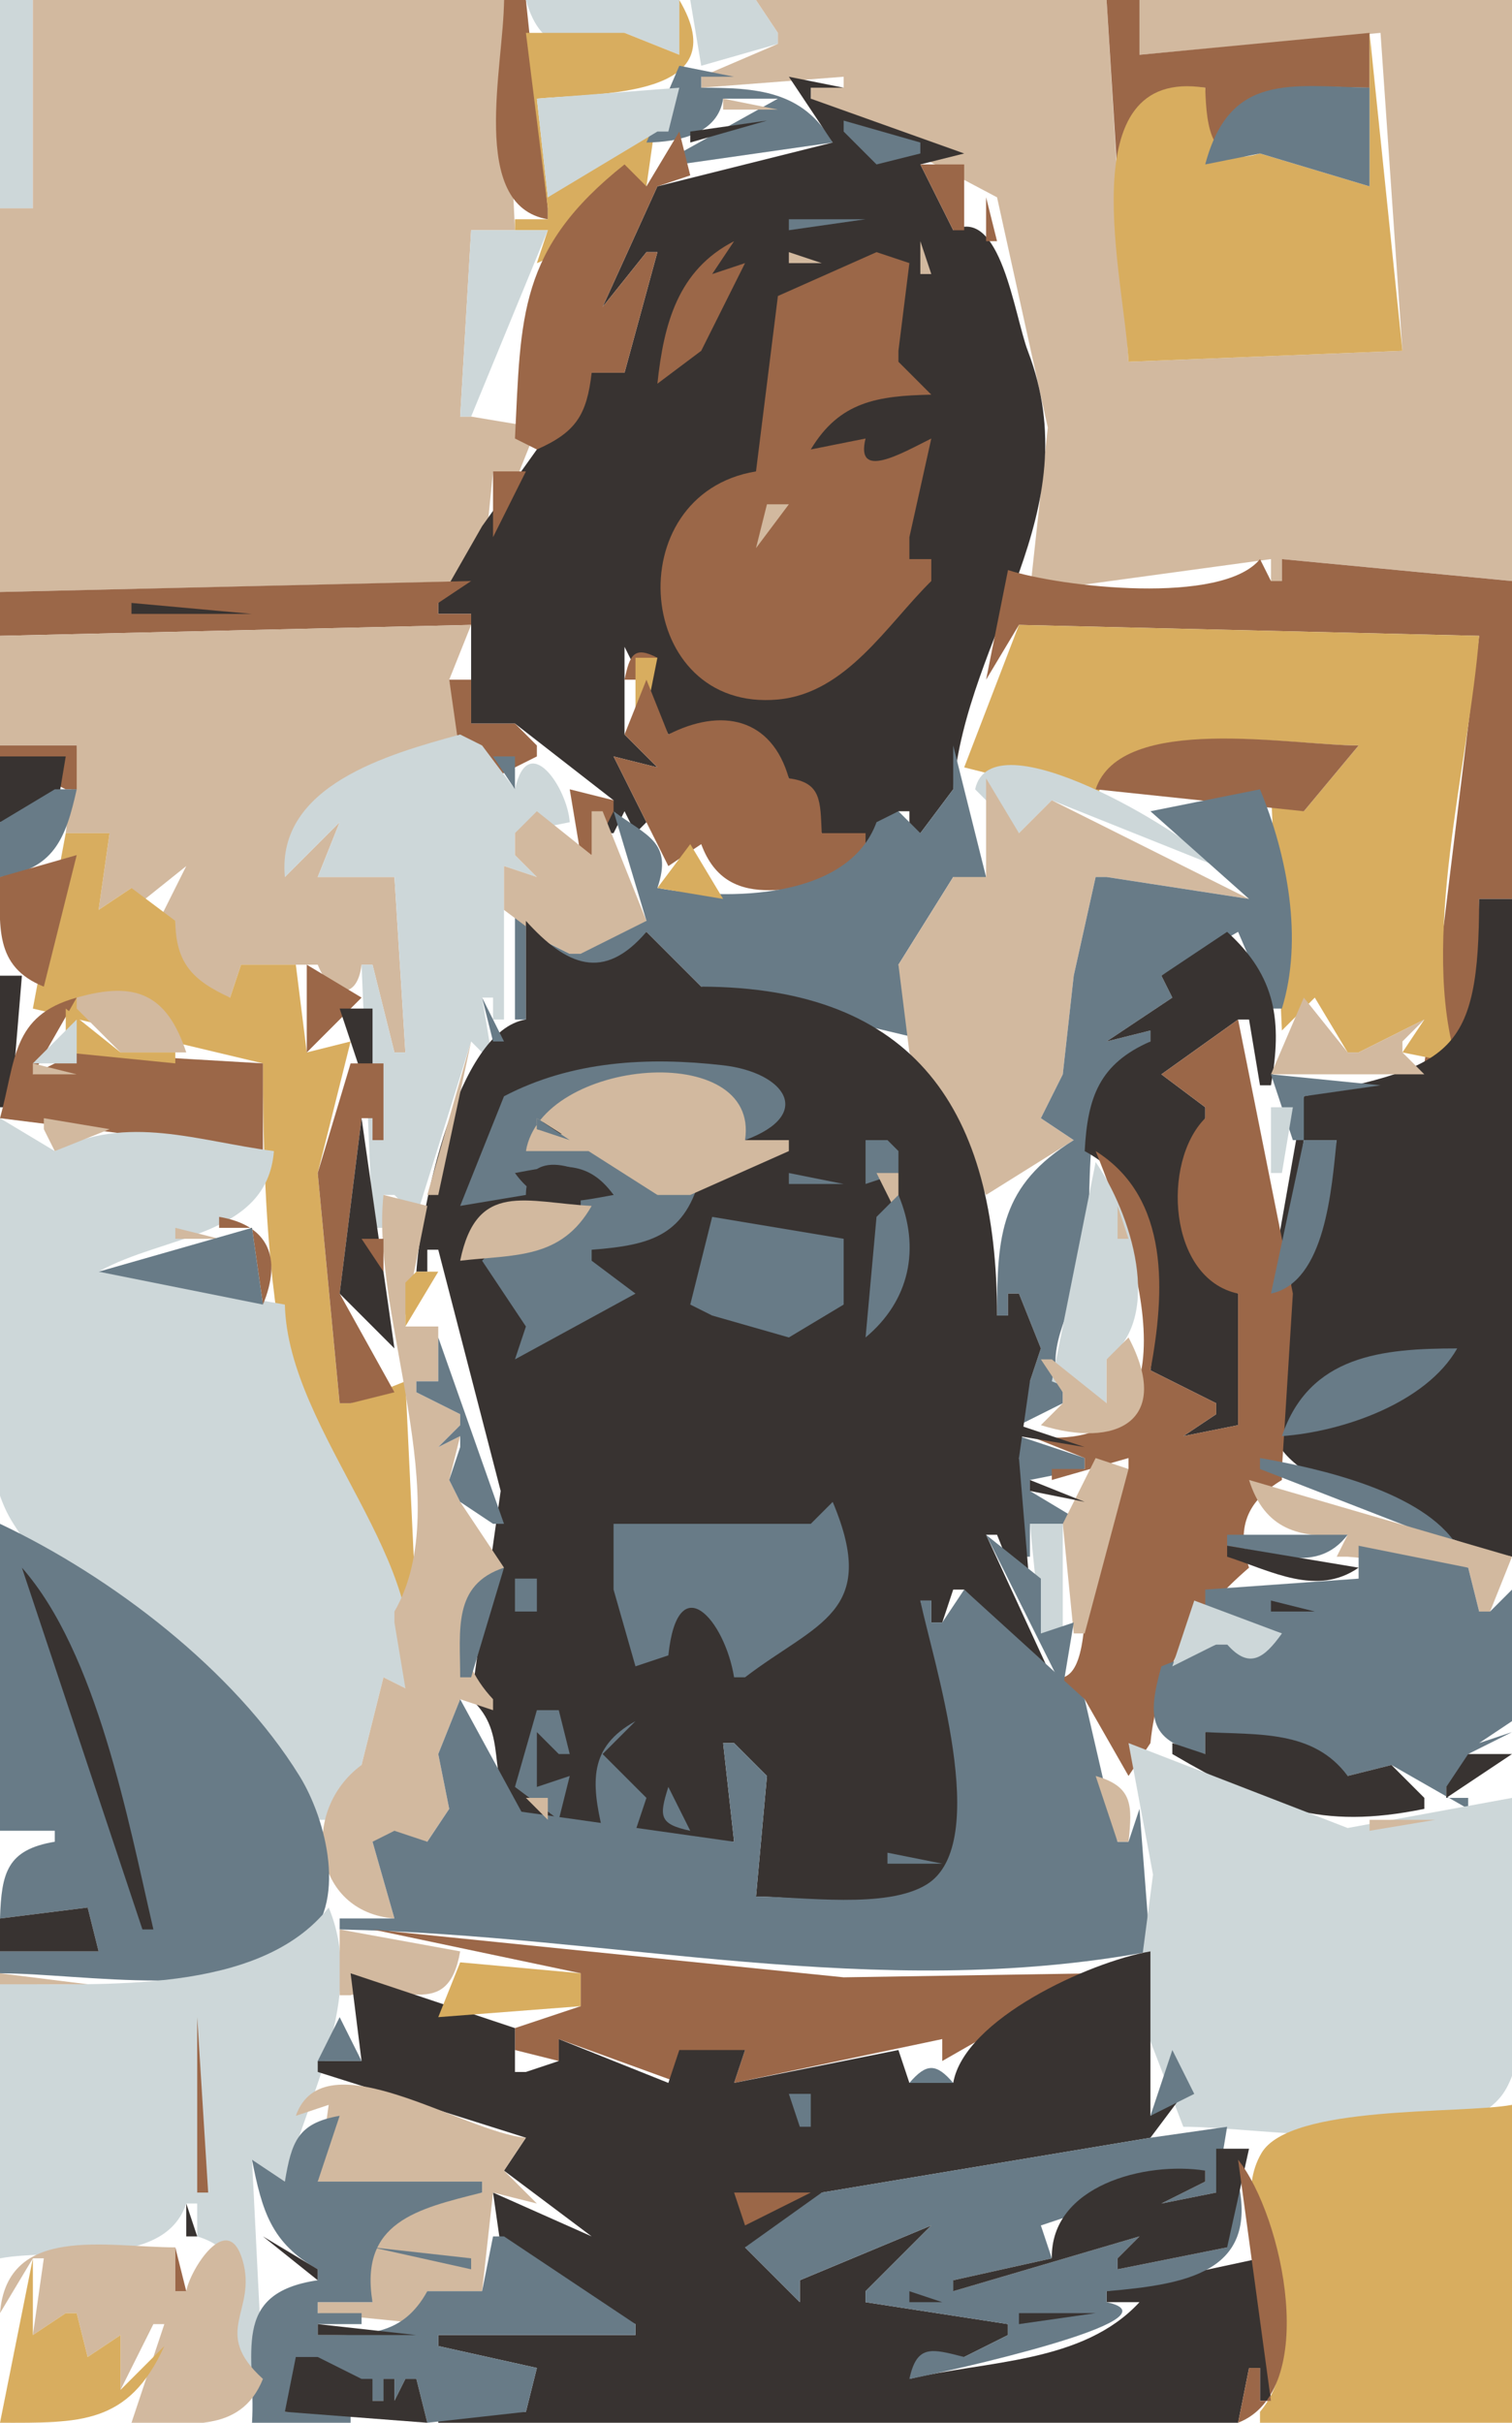 <?xml version="1.0" standalone="yes"?>

	<svg
		xmlns="http://www.w3.org/2000/svg"
		xmlns:xlink="http://www.w3.org/1999/xlink"
		xmlns:svg="http://www.w3.org/2000/svg"
		xmlns:dc="http://purl.org/dc/elements/1.1/"
		xmlns:cc="http://web.resource.org/cc/"
		xmlns:rdf="http://www.w3.org/1999/02/22-rdf-syntax-ns#"
	 width="138" height="221">
<path style="fill:#cdd7d9; stroke:none;" d="M0 0L0 19L3 19L3 0L0 0z"/>
<path style="fill:#d2b99f; stroke:none;" d="M3 0L3 19L0 19L0 54L44 53L45 43L47 44L49 39L43 38L42 38L43 21L47 21L46 0L3 0z"/>
<path style="fill:#9b6748; stroke:none;" d="M46 0C46 5.936 42.733 18.784 50 20L50 19L48 0L46 0z"/>
<path style="fill:#cdd7d9; stroke:none;" d="M48 0C49.439 5.09 52.633 4.817 57 3L62 5L62 0L48 0z"/>
<path style="fill:#d8ad5f; stroke:none;" d="M62 0L62 5L57 3L48 3L50 19L50 20L47 20L47 21L50 21L49 24C52.709 22.8 53.995 13.496 59 17L60 10L50 18L49 9C54.595 8.464 67.335 9.039 62 0z"/>
<path style="fill:#cdd7d9; stroke:none;" d="M63 0L64 6L71 4L71 3L69 0L63 0z"/>
<path style="fill:#d2b99f; stroke:none;" d="M69 0L71 3L71 4L64 7L64 8L77 7L77 8L74 8L74 9L91 18L95.632 39L94 54L116 51L116 53L117 53L117 51L138 53L138 0L104 0L104 5L126 3L128 32L103 33L101 0L69 0z"/>
<path style="fill:#9b6748; stroke:none;" d="M101 0L102 16L103 16C103.833 10.616 103.827 7.681 110 8L110 13L111 13C114.089 6.996 119.057 7.955 125 8L125 3L104 5L104 0L101 0z"/>
<path style="fill:#d8ad5f; stroke:none;" d="M125 3L125 17L115 14C110.511 15.366 110.122 11.743 110 8C97.436 6.052 102.683 25.726 103 33L128 32L125 3z"/>
<path style="fill:#687b87; stroke:none;" d="M62 6L59 13C61.996 12.959 65.533 12.201 66 9L71 9L62 14L62 15L76 13C73.302 8.247 69.035 8.003 64 8L64 7L67 7L62 6z"/>
<path style="fill:#383331; stroke:none;" d="M72 7L76 13L60 17L55 28L59 23L60 23L57 34L54 34L44 48L40 55L40 56L43 56L43 66L47 66L56 73L55 76L56 76L57 74L58 76L59 75L56 69L60 70L57 67L57 59L61 67C66.009 65.109 69.682 65.95 72 71L75 76L79 78L80 78L82 74L83 74L83 76L84 76L87 72C88.278 57.726 99.482 46.863 93.806 32C92.573 28.772 91.335 18.75 87 21L84 15L88 14L74 9L74 8L77 8L72 7z"/>
<path style="fill:#687b87; stroke:none;" d="M110 15L115 14L125 17L125 8C117.771 7.852 112.241 6.6 110 15z"/>
<path style="fill:#cdd7d9; stroke:none;" d="M49 9L50 18L60 12L61 12L62 8L49 9z"/>
<path style="fill:#d2b99f; stroke:none;" d="M66 9L66 10L71 10L66 9z"/>
<path style="fill:#383331; stroke:none;" d="M63 12L63 13L70 11L63 12z"/>
<path style="fill:#687b87; stroke:none;" d="M77 11L77 12L80 15L84 14L84 13L77 11z"/>
<path style="fill:#9b6748; stroke:none;" d="M62 12L59 17L57 15C47.27 22.72 47.556 28.878 47 40L49 41C52.564 39.427 53.559 37.852 54 34L57 34L60 23L59 23L55 28L60 17L63 16L62 12M84 15L87 21L88 21L88 15L84 15z"/>
<path style="fill:#687b87; stroke:none;" d="M82 18L84 21L82 18z"/>
<path style="fill:#9b6748; stroke:none;" d="M90 18L90 22L91 22L90 18z"/>
<path style="fill:#687b87; stroke:none;" d="M72 20L72 21L79 20L72 20z"/>
<path style="fill:#cdd7d9; stroke:none;" d="M43 21L42 38L43 38L50 21L43 21M83 21L84 22L83 21z"/>
<path style="fill:#9b6748; stroke:none;" d="M60 35L64 32L68 24L65 25L67 22C61.868 24.633 60.581 29.544 60 35z"/>
<path style="fill:#d2b99f; stroke:none;" d="M84 22L84 25L85 25L84 22M72 23L72 24L75 24L72 23z"/>
<path style="fill:#9b6748; stroke:none;" d="M80 23L71 27L69 43C56.295 45.09 57.934 65.001 71 63.808C77.256 63.237 80.979 56.954 85 53L85 52L85 51L83 51L83 50L83 49L85 40C82.22 41.39 78.044 43.824 79 40L74 41C76.63 36.609 80.117 36.105 85 36L82 33L82 32L83 24L80 23z"/>
<path style="fill:#d8ad5f; stroke:none;" d="M62 32L72 24L62 32z"/>
<path style="fill:#9b6748; stroke:none;" d="M91.333 24.667L91.667 25.333L91.333 24.667M45 43L45 49L48 43L45 43z"/>
<path style="fill:#d2b99f; stroke:none;" d="M70 46L69 50L72 46L70 46z"/>
<path style="fill:#9b6748; stroke:none;" d="M115 51C111.551 55.233 96.85 53.559 92 52L90 62L93 57L135 58L131.333 88L130 97L130 98C137.096 96.768 135 87.6 135 82L138 82L138 53L117 51L117 53L116 53L115 51M0 54L0 58L43 57L43 56L40 56L40 55L43 53L0 54z"/>
<path style="fill:#383331; stroke:none;" d="M12 55L12 56L23 56L12 55z"/>
<path style="fill:#d2b99f; stroke:none;" d="M0 58L0 68L7 68L6 76L10 76L9 83L12 81L12 83L17 79L14 85L16 84L16 85C16.155 88.61 17.517 90.024 21 91L22 88L29 88C30.082 90.754 32.575 91.51 33 88L34 88L36 96L37 96L36 80L29 80L31 75L26 80C26.835 71.824 35.348 69.567 42 67L41 62L43 57L0 58z"/>
<path style="fill:#d8ad5f; stroke:none;" d="M93 57L88 70L100 73C102.458 64.902 117.105 68 124 68L119 74L116 72L117 94L120 91L123 96L124 96L130 93L128 96L133 97C129.515 85.909 134.072 69.761 135 58L93 57z"/>
<path style="fill:#9b6748; stroke:none;" d="M57 62L58 62L60 60C57.86 58.882 57.473 59.749 57 62z"/>
<path style="fill:#d8ad5f; stroke:none;" d="M58 60L58 65L59 65L60 60L58 60z"/>
<path style="fill:#9b6748; stroke:none;" d="M41 62L42 69L44 71L45 71L49 69L49 68L47 66L43 66L43 62L41 62M59 62L57 67L60 70L56 69L61 79L64 77C66.464 83.68 73.255 80.531 79 80L79 76L75 76C74.863 73.084 74.983 71.37 72 71C70.432 65.436 65.803 64.538 61 67L59 62M87.333 64.667L87.667 65.333L87.333 64.667z"/>
<path style="fill:#cdd7d9; stroke:none;" d="M26 80L31 75L29 80L36 80L37 96L36 96L34 88L33 88L34 112L35 112L35 109L36 109L38 111L43 95L45 97L44 91L45 91L45 93L46 93L46 79L49 80L47 78L47 77L47 76L52 75C51.767 71.794 48.187 66.574 47 72L44 68L42 67C35.412 68.798 25.215 71.659 26 80z"/>
<path style="fill:#9b6748; stroke:none;" d="M0 68L0 69L6 72L7 72L7 68L0 68z"/>
<path style="fill:#687b87; stroke:none;" d="M87 68L87 72L84 76L82 74L80 75C77.415 82.059 66.466 82.182 60 81C61.448 76.769 58.98 76.235 56 74L59 84C55.898 84.275 53.723 83.678 53 87L52 87L50 86L47 83L47 93L48 93L48 84L49 84C50.735 89.356 56.28 89.916 59 85L64 90L85 95L82 88L87 80L89 81L90 80L87 68z"/>
<path style="fill:#9b6748; stroke:none;" d="M100 72L119 74L124 68C117.806 68 102.315 65.024 100 72z"/>
<path style="fill:#383331; stroke:none;" d="M0 69L0 75L5 75L6 69L0 69z"/>
<path style="fill:#687b87; stroke:none;" d="M45 69L47 72L47 69L45 69z"/>
<path style="fill:#cdd7d9; stroke:none;" d="M89 72L93 76L96 73L111 79C108.022 75.805 90.456 65.241 89 72z"/>
<path style="fill:#d2b99f; stroke:none;" d="M90 71L90 80L87 80L82 88L83 96L90 109L98 104L95 102L97 98L98 89L100 80L101 80L114 82L96 73L93 76L90 71z"/>
<path style="fill:#687b87; stroke:none;" d="M5 72L0 75L0 80C4.882 79.282 5.998 76.553 7 72L5 72z"/>
<path style="fill:#9b6748; stroke:none;" d="M52 72L53 78L54 78L56 74L56 73L52 72z"/>
<path style="fill:#687b87; stroke:none;" d="M105 74L114 82L101 80L100 80L98 89L97 98L95 102L98 104C91.318 108.123 91 112.643 91 120L92 120L92 118L93 118L95 123L94 126C91.4 128.102 91.337 130.206 93 133L93 142L94 142L94 139L99 139L94 136L94 135L99 134L99 133L93 131L93 130L97 128L97 127C95.112 123.321 97.731 119.815 98.66 116C100.591 108.078 97.218 100 105 95L105 94L101 95L107 91L106 89L113 85L116 92L117 92C118.945 85.684 117.522 78.085 115 72L105 74z"/>
<path style="fill:#d2b99f; stroke:none;" d="M49 74L47 76L47 77L47 78L49 80L46 79L46 83L50 86L52 87L53 87L59 84L55 74L54 74L54 78L49 74z"/>
<path style="fill:#d8ad5f; stroke:none;" d="M6 76L3 92L24 97C24.041 111.808 24.449 137.326 38 147L37 126L32 128L31 128L29 107L32 95L28 96L27 88L22 88L21 91C17.574 89.431 16.037 87.855 16 84L12 81L9 83L10 76L6 76M63 77L60 81L66 82L63 77z"/>
<path style="fill:#9b6748; stroke:none;" d="M0 80C0.003 84.443 -0.602 88.15 4 90L7 78L0 80M16 79L13 84L16 79z"/>
<path style="fill:#383331; stroke:none;" d="M135 82C135 96.25 132.475 97.22 119 100L116 117L117 117L119 104L122 104C120.571 111.344 113.569 124.273 116.643 131.606C118.384 135.761 133.633 141.095 138 142L138 82L135 82M48 84L48 93C41.689 93.977 38.395 110.399 38 116L39 116L39 114L40 114L45.696 136L43 155C46.529 158.165 44.245 162.063 46.993 165.258C50.469 169.301 62.118 167.99 67 168L66 159L67 159L70 162L69 173C73.051 173 81.962 174.542 85.311 171.961C90.737 167.78 85.673 151.361 84 146L85 146L85 148L86 148L87 145L88 145L96 153L90 140L91 140L93 145L94 145L93 133L94 126L95 123L93 118L92 118L92 120L91 120C91 101.353 83.577 90.054 64 90L59 85C55.077 89.591 51.68 88.069 48 84M112 85L106 89L107 91L101 95L105 94L105 95C100.34 97.039 99.256 100.082 99 105C106.614 109.211 105.942 117.55 105 125L111 128L111 129L108 131L113 130L113 118C107.156 114.521 107.045 107.516 110 102L110 101L106 98L113 93L114 93L115 99L116 99C117.03 93.194 116.498 89.082 112 85z"/>
<path style="fill:#9b6748; stroke:none;" d="M28 88L28 96L33 91L28 88z"/>
<path style="fill:#383331; stroke:none;" d="M0 89L0 101L1 101L2 89L0 89z"/>
<path style="fill:#d2b99f; stroke:none;" d="M7 91L7 92L11 96L17 96C15.233 90.671 12.377 89.458 7 91z"/>
<path style="fill:#9b6748; stroke:none;" d="M0 102L24 105L24 97L7 96L3 98L7 91C1.038 92.647 1.468 96.699 0 102z"/>
<path style="fill:#687b87; stroke:none;" d="M44 91L45 95L46 95L44 91z"/>
<path style="fill:#d2b99f; stroke:none;" d="M119 91L116 98L130 98L128 96L128 95L130 93L124 96L123 96L119 91z"/>
<path style="fill:#d8ad5f; stroke:none;" d="M6 92L6 96L16 97L16 96L11 96L6 92z"/>
<path style="fill:#383331; stroke:none;" d="M31 92L33 98L34 98L34 92L31 92z"/>
<path style="fill:#cdd7d9; stroke:none;" d="M3 97L7 97L7 93L3 97z"/>
<path style="fill:#9b6748; stroke:none;" d="M113 93L106 98L110 101L110 102C106.009 105.991 106.611 116.638 113 118L113 130L108 131L111 129L111 128L105 125C106.3 117.995 106.858 109.302 100 105C103.842 114.427 109.89 132.968 94 131L99 133L99 134L96 134L96 135L103 133L103 134C96.566 135.287 101.637 154.409 96 153L99 155L103 162L105 159C105.648 152.349 109.017 147.28 114 143C112.808 139.385 113.781 136.954 117 135L117 134L118 118L113 93z"/>
<path style="fill:#d2b99f; stroke:none;" d="M43 95L39 109L40 109L43 95M3 97L3 98L7 98L3 97z"/>
<path style="fill:#9b6748; stroke:none;" d="M32 97L29 107L31 128L32 128L36 127L31 118L33 102L34 102L34 104L35 104L35 97L32 97z"/>
<path style="fill:#687b87; stroke:none;" d="M46 100L42 110L48 109C48 104.291 54.041 106.533 56 109L53 109L53 110C51.251 113.493 48.826 114.219 45 114L44 115L48 121L47 124L58 118L54 115L54 114C59.452 113.581 62.608 112.714 64 107L63 107L60 109L56 103L48 105C50.295 97.567 67.553 94.28 68 104C74.377 101.652 71.632 97.821 65.999 97.174C59.123 96.385 52.162 96.77 46 100z"/>
<path style="fill:#d2b99f; stroke:none;" d="M48 105L54 105L54 104L49 103L49 102L60 109L63 109L72 105L72 104L68 104C69.404 94.784 49.438 96.528 48 105z"/>
<path style="fill:#687b87; stroke:none;" d="M116 98L118 104L119 104L119 100L126 99L116 98z"/>
<path style="fill:#cdd7d9; stroke:none;" d="M116 101L116 107L117 107L118 101L116 101M0 102C0 111.209 -3.731 130.743 1.028 138.674C7.544 149.535 22.667 153.595 29 166L30 166L33 161L35 153L37 154C40.005 142.963 26.276 130.747 26 119L9 116C14.886 112.654 24.389 112.851 25 105C18.051 104.103 11.596 101.568 5 105L0 102z"/>
<path style="fill:#d2b99f; stroke:none;" d="M4 102L4 103L5 105L10 103L4 102z"/>
<path style="fill:#383331; stroke:none;" d="M33 102L31 118L36 123L33 102z"/>
<path style="fill:#687b87; stroke:none;" d="M49 102L49 103L52 104L49 102z"/>
<path style="fill:#383331; stroke:none;" d="M52.667 103.333L53.333 103.667L52.667 103.333z"/>
<path style="fill:#687b87; stroke:none;" d="M79 104L79 108L82 107L82 105L81 104L79 104M119 104L116 118C120.977 116.939 121.535 108.423 122 104L119 104z"/>
<path style="fill:#383331; stroke:none;" d="M47 107C49.459 110.397 52.148 109.704 56 109C53.541 105.603 50.852 106.296 47 107z"/>
<path style="fill:#cdd7d9; stroke:none;" d="M100 106L96 126L101 128L101 124C106.351 120.22 103.158 110.538 100 106z"/>
<path style="fill:#687b87; stroke:none;" d="M72 107L72 108L77 108L72 107z"/>
<path style="fill:#d2b99f; stroke:none;" d="M80 107L82 111L82 107L80 107M42 115C46.999 114.423 51.213 114.895 54 110C48.009 109.698 43.509 107.631 42 115M35 109C33.83 120.028 41.771 137.019 36 147L36 148L37 154L35 153L33 161C27.312 165.197 28.531 174.418 36 175L34 168L39 168L41 165L40 160L42 155L45 156L45 155C41.324 151.076 40.979 145.769 46 143L42 137L41 135L42 131L40 132L42 130L42 129L38 127L38 126L40 126L40 125L40 121L37 121L37 120L39 110L35 109z"/>
<path style="fill:#687b87; stroke:none;" d="M82 109L80 111L79 122C83.017 118.654 84.044 113.87 82 109z"/>
<path style="fill:#d2b99f; stroke:none;" d="M102 110L102 113L103 113L102 110z"/>
<path style="fill:#9b6748; stroke:none;" d="M20 111L20 112L23 112L24 119C25.746 114.792 24.56 111.761 20 111z"/>
<path style="fill:#687b87; stroke:none;" d="M65 111L63 119L65 120L72 122L77 119L77 113L65 111z"/>
<path style="fill:#d2b99f; stroke:none;" d="M16 112L16 113L20 113L16 112z"/>
<path style="fill:#687b87; stroke:none;" d="M9 116L24 119L23 112L9 116z"/>
<path style="fill:#9b6748; stroke:none;" d="M33 113L35 116L35 113L33 113z"/>
<path style="fill:#cdd7d9; stroke:none;" d="M39.333 114.667L39.667 115.333L39.333 114.667z"/>
<path style="fill:#d8ad5f; stroke:none;" d="M38 116L37 117L37 121L40 116L38 116z"/>
<path style="fill:#687b87; stroke:none;" d="M40 122L40 126L38 126L38 127L42 129L42 130L40 132L42 131L42 132L41 135L42 137L45 139L46 139L40 122z"/>
<path style="fill:#d2b99f; stroke:none;" d="M103 122L101 124L101 128L96 124L95 124L97 127L97 128L95 130C101.853 132.15 107.035 129.648 103 122z"/>
<path style="fill:#687b87; stroke:none;" d="M117 131C122.541 130.602 130.169 127.972 133 123C126.177 123.005 119.513 123.602 117 131M54 125L62 128L54 125z"/>
<path style="fill:#383331; stroke:none;" d="M98.667 128.333L99.333 128.667L98.667 128.333M93 130L93 131L99 132L93 130z"/>
<path style="fill:#d2b99f; stroke:none;" d="M100 133L97 139L98 149L99 149L103 134L100 133z"/>
<path style="fill:#687b87; stroke:none;" d="M115 133L115 134L133 141C129.924 136.101 120.526 133.951 115 133z"/>
<path style="fill:#383331; stroke:none;" d="M94 135L94 136L99 137L94 135z"/>
<path style="fill:#d2b99f; stroke:none;" d="M114 135C115.412 139.484 118.535 140.391 123 140L122 142L123 142L134 143L135 147L136 147L138 142L114 135z"/>
<path style="fill:#687b87; stroke:none;" d="M74 139L56 139L56 145L58 152L61 151C61.857 142.84 66.149 147.75 67 153L68 153C74.544 147.99 80.272 147.14 76 137L74 139z"/>
<path style="fill:#383331; stroke:none;" d="M113 138L116 140L113 138z"/>
<path style="fill:#687b87; stroke:none;" d="M0 139L0 167L5 167L5 168C0.638 168.728 0.137 170.824 0 175L8 174L9 178L0 178L0 180C7.525 180 21.61 182.662 27.682 177.297C31.765 173.69 29.797 165.981 27.333 161.996C21.35 152.319 10.187 143.819 0 139z"/>
<path style="fill:#cdd7d9; stroke:none;" d="M94 139L95 149L97 149L97 139L94 139z"/>
<path style="fill:#687b87; stroke:none;" d="M112 140L112 141C116.094 141.551 120.175 143.68 123 140L112 140M90 140L97 154L98 148L95 149L95 144L90 140z"/>
<path style="fill:#383331; stroke:none;" d="M112 141L112 142C116.095 143.332 120.188 145.641 124 143L112 141z"/>
<path style="fill:#687b87; stroke:none;" d="M124 141L124 144L110 145L110 147L117 149L112 150L111 150L106 152C104.671 156.734 104.864 158.899 110 160L110 158L123 162L127 161L134 165L134 164L132 164L132 163C134.595 162.685 134.523 162.54 134 160L138 158L135 159L138 157L138 145L136 147L135 147L134 143L124 141z"/>
<path style="fill:#383331; stroke:none;" d="M2 143L13 176L14 176C11.697 166.047 8.836 150.747 2 143z"/>
<path style="fill:#687b87; stroke:none;" d="M42 153L43 153L46 143C41.3 144.56 42.003 148.654 42 153M47 144L47 147L49 147L49 144L47 144M86 148L85 148L85 146L84 146C85.115 151.432 90.624 168.165 84.577 171.897C80.895 174.171 73.222 173 69 173L70 162L67 159L66 159L67 168L47.593 165.262L42 155L40 160L41 165L39 168L36 167L34 168L36 175L31 175L31 176C56.134 176.519 79.774 182.683 105 178L104 165L103 168L102 168L99 155L88 145L86 148z"/>
<path style="fill:#cdd7d9; stroke:none;" d="M109 146L107 152L111 150L112 150C114.027 152.301 115.383 151.26 117 149L109 146z"/>
<path style="fill:#383331; stroke:none;" d="M116 146L116 147L120 147L116 146z"/>
<path style="fill:#cdd7d9; stroke:none;" d="M43 152L44 153L43 152z"/>
<path style="fill:#d2b99f; stroke:none;" d="M46.667 155.333L47.333 155.667L46.667 155.333z"/>
<path style="fill:#687b87; stroke:none;" d="M49 156L47 163L51 166L52 162L49 163L49 158L51 160L52 160L51 156L49 156z"/>
<path style="fill:#d2b99f; stroke:none;" d="M43.333 157.667L43.667 158.333L43.333 157.667z"/>
<path style="fill:#383331; stroke:none;" d="M44.333 157.667L44.667 158.333L44.333 157.667z"/>
<path style="fill:#687b87; stroke:none;" d="M55 167L58 167L59 164L55 160L58 157C53.724 159.358 53.962 162.576 55 167z"/>
<path style="fill:#383331; stroke:none;" d="M135 159L138 158L135 159M110 158L110 160L107 159L107 160C115.431 164.921 120.493 166.951 130 165L130 164L127 161L123 162C119.893 157.781 114.793 158.265 110 158z"/>
<path style="fill:#cdd7d9; stroke:none;" d="M103 159L105.236 171L103.692 182.789L108 194C114.59 193.956 132.217 197.139 136.972 191.258C140.913 186.384 138 170.176 138 164L123 166.747L103 159z"/>
<path style="fill:#687b87; stroke:none;" d="M76.667 160.333L77.333 160.667L76.667 160.333z"/>
<path style="fill:#383331; stroke:none;" d="M134 160L132 163L132 164L138 160L134 160M42 165L45 162L42 165z"/>
<path style="fill:#687b87; stroke:none;" d="M82 162L85 166L82 162z"/>
<path style="fill:#d2b99f; stroke:none;" d="M100 162L102 168L103 168C103.356 164.668 103.404 162.967 100 162z"/>
<path style="fill:#687b87; stroke:none;" d="M61 163C60.146 165.697 60.149 166.386 63 167L61 163z"/>
<path style="fill:#d2b99f; stroke:none;" d="M136.667 163.333L137.333 163.667L136.667 163.333z"/>
<path style="fill:#383331; stroke:none;" d="M4.333 164.667L4.667 165.333L4.333 164.667z"/>
<path style="fill:#d2b99f; stroke:none;" d="M48 164L50 166L50 164L48 164z"/>
<path style="fill:#cdd7d9; stroke:none;" d="M42.667 165.333L43.333 165.667L42.667 165.333z"/>
<path style="fill:#687b87; stroke:none;" d="M81.333 165.667L81.667 166.333L81.333 165.667z"/>
<path style="fill:#d2b99f; stroke:none;" d="M125 166L125 167L131 166L125 166M0 169L5 168L0 169z"/>
<path style="fill:#687b87; stroke:none;" d="M81 169L81 170L86 170L81 169z"/>
<path style="fill:#383331; stroke:none;" d="M0 175L0 178L9 178L8 174L0 175z"/>
<path style="fill:#cdd7d9; stroke:none;" d="M30 174C23.683 181.993 9.462 180.922 0 181L0 206C5.377 205.002 15.009 206.998 17 201L18 201L18 204C25.116 206.164 17.484 213.18 24 217L23 197L26 199C28.122 191.147 33.392 182.066 30 174z"/>
<path style="fill:#d2b99f; stroke:none;" d="M31 176L31 182L32 182C36.42 180.577 40.851 184.613 42 178L31 176z"/>
<path style="fill:#9b6748; stroke:none;" d="M34 176L53 180L53 183L47 185L47 187L51 188L51 186L62 190L68 187L67 190L86 186L86 188L100 180L77 180.367L34 176z"/>
<path style="fill:#383331; stroke:none;" d="M87 190L83 190L82 187L67 190L68 187L62 187L61 190L51 186L51 188L48 189L47 189L47 185L32 180L33 188L29 188L29 189L48 195L46 198L54 204L45 200L46 207L58 212L58 213L40 213L40 214L49 216L48 220L40 220L40 221L113 221L114 216L115 216L115 219L116 219L115 206L101 209L101 210L104 210C98.816 215.614 90.035 215.306 83 217L88 215L92 213L92 212L79 210L79 209L85 203L73 208L73 210L68 205C71.71 204.404 73.806 203.687 75 200L105 195L108 191L105 193L105 178C99.428 178.966 88.011 184.174 87 190z"/>
<path style="fill:#d8ad5f; stroke:none;" d="M42 179L40 184L53 183L53 180L42 179z"/>
<path style="fill:#d2b99f; stroke:none;" d="M0 180L0 181L8 181L0 180z"/>
<path style="fill:#9b6748; stroke:none;" d="M18 184L18 200L19 200L18 184z"/>
<path style="fill:#687b87; stroke:none;" d="M31 184L29 188L33 188L31 184z"/>
<path style="fill:#d2b99f; stroke:none;" d="M85.333 186.667L85.667 187.333L85.333 186.667z"/>
<path style="fill:#687b87; stroke:none;" d="M47.333 187.667L47.667 188.333L47.333 187.667z"/>
<path style="fill:#d2b99f; stroke:none;" d="M63 187L64 188L63 187z"/>
<path style="fill:#687b87; stroke:none;" d="M107 187L105 193L109 191L107 187M83 190L87 190C85.444 188.187 84.556 188.187 83 190z"/>
<path style="fill:#d2b99f; stroke:none;" d="M27 193L30 192L29 199L44 199L44 200C37.824 201.171 31.978 202.399 34 210L29 210L29 211L39 212L39 209L44 209L45 200L49 201L46 198L48 195C42.276 194.497 29.546 185.791 27 193M59 189L60 190L59 189z"/>
<path style="fill:#d8ad5f; stroke:none;" d="M63 189L64 190L63 189M65 189L66 190L65 189z"/>
<path style="fill:#687b87; stroke:none;" d="M69 191L72 190L69 191M72 191L73 194L74 194L74 191L72 191z"/>
<path style="fill:#383331; stroke:none;" d="M29 192L30 193L29 192z"/>
<path style="fill:#d8ad5f; stroke:none;" d="M115 220L115 221L138 221L138 192C133.346 192.865 117.744 191.947 115.132 196.404C111.239 203.044 120.819 213.068 115 220z"/>
<path style="fill:#687b87; stroke:none;" d="M26 199L23 197C23.914 201.628 24.735 204.609 29 207L29 208C20.891 209.181 23.394 214.83 23 221L32 221L32 220L26 220L29 215C29.884 218.191 31.223 218.878 34 217L34 219L35 219L35 217L36 217L36 219L37 217L38 217L39 221L48 220L49 216L40 214L40 213L58 213L58 212L46 204L45 204L44 209L39 209C36.711 213.151 33.42 212.984 29 213L29 212L33 212L33 211L29 211L29 210L34 210C32.781 202.694 38.042 201.489 44 200L44 199L29 199L31 193C27.19 193.665 26.62 195.329 26 199M40.667 193.333L41.333 193.667L40.667 193.333z"/>
<path style="fill:#cdd7d9; stroke:none;" d="M71 193L72 194L71 193z"/>
<path style="fill:#687b87; stroke:none;" d="M75 200L68 205L73 210L73 208L85 203L79 209L79 210L92 212L92 213L88 215C85.054 214.254 83.689 213.803 83 217C86.002 216.432 108.216 211.549 101 210L101 209C108.073 208.383 114.9 207.369 113 199L112 199L112 205L102 207L102 206L104 204L87 209L87 208L96 206L95 203L110 198L110 199L106 201L111 200L112 194L105 195L75 200z"/>
<path style="fill:#9b6748; stroke:none;" d="M111 193L115 196L111 193z"/>
<path style="fill:#687b87; stroke:none;" d="M43.667 194.333L44.333 194.667L43.667 194.333z"/>
<path style="fill:#cdd7d9; stroke:none;" d="M111 195L112 196L111 195z"/>
<path style="fill:#687b87; stroke:none;" d="M49 196L57 203L49 196z"/>
<path style="fill:#383331; stroke:none;" d="M111 196L111 200L106 201L110 199L110 198C104.545 197.135 95.882 199.344 96 206L87 208L87 209L104 204L102 206L102 207L112 205L114 196L111 196z"/>
<path style="fill:#9b6748; stroke:none;" d="M113 197L116 219L115 219L115 216L114 216L113 221C120.492 218.06 117.118 202.179 113 197z"/>
<path style="fill:#d2b99f; stroke:none;" d="M71 198L72 199L71 198z"/>
<path style="fill:#9b6748; stroke:none;" d="M67 200L68 203L74 200L67 200z"/>
<path style="fill:#687b87; stroke:none;" d="M49 200L54 204L49 200z"/>
<path style="fill:#383331; stroke:none;" d="M17 201L17 204L18 204L17 201z"/>
<path style="fill:#d8ad5f; stroke:none;" d="M16.667 204.333L17.333 204.667L16.667 204.333z"/>
<path style="fill:#d2b99f; stroke:none;" d="M17 209L16 209L16 205C9.769 205 0.651 202.835 0 211L3 206L4 206L3 213L6 211L7 211L8 215L11 213L11 218L14 212L15 212L12 221C16.821 221 21.93 222.148 24 217C19.216 212.663 23.52 210.838 22.134 206.153C20.769 201.538 17.317 207.101 17 209z"/>
<path style="fill:#383331; stroke:none;" d="M24 204L29 208L29 207L24 204z"/>
<path style="fill:#9b6748; stroke:none;" d="M16 205L16 209L17 209L16 205z"/>
<path style="fill:#687b87; stroke:none;" d="M34 205L43 207L43 206L34 205z"/>
<path style="fill:#d8ad5f; stroke:none;" d="M3 206L0 221C7.239 221 11.73 221.226 15 214L11 218L11 213L8 215L7 211L6 211L3 213L3 206z"/>
<path style="fill:#9b6748; stroke:none;" d="M15.333 209.667L15.667 210.333L15.333 209.667z"/>
<path style="fill:#383331; stroke:none;" d="M83 209L83 210L86 210L83 209M93 211L93 212L100 211L93 211z"/>
<path style="fill:#9b6748; stroke:none;" d="M14.333 212.667L14.667 213.333L14.333 212.667z"/>
<path style="fill:#383331; stroke:none;" d="M29 212L29 213L38 213L29 212M27 215L26 220L39 221L38 217L37 217L36 219L36 217L35 217L35 219L34 219L34 217L33 217L29 215L27 215z"/>
<path style="fill:#9b6748; stroke:none;" d="M11.333 219.667L11.667 220.333L11.333 219.667z"/>
</svg>
